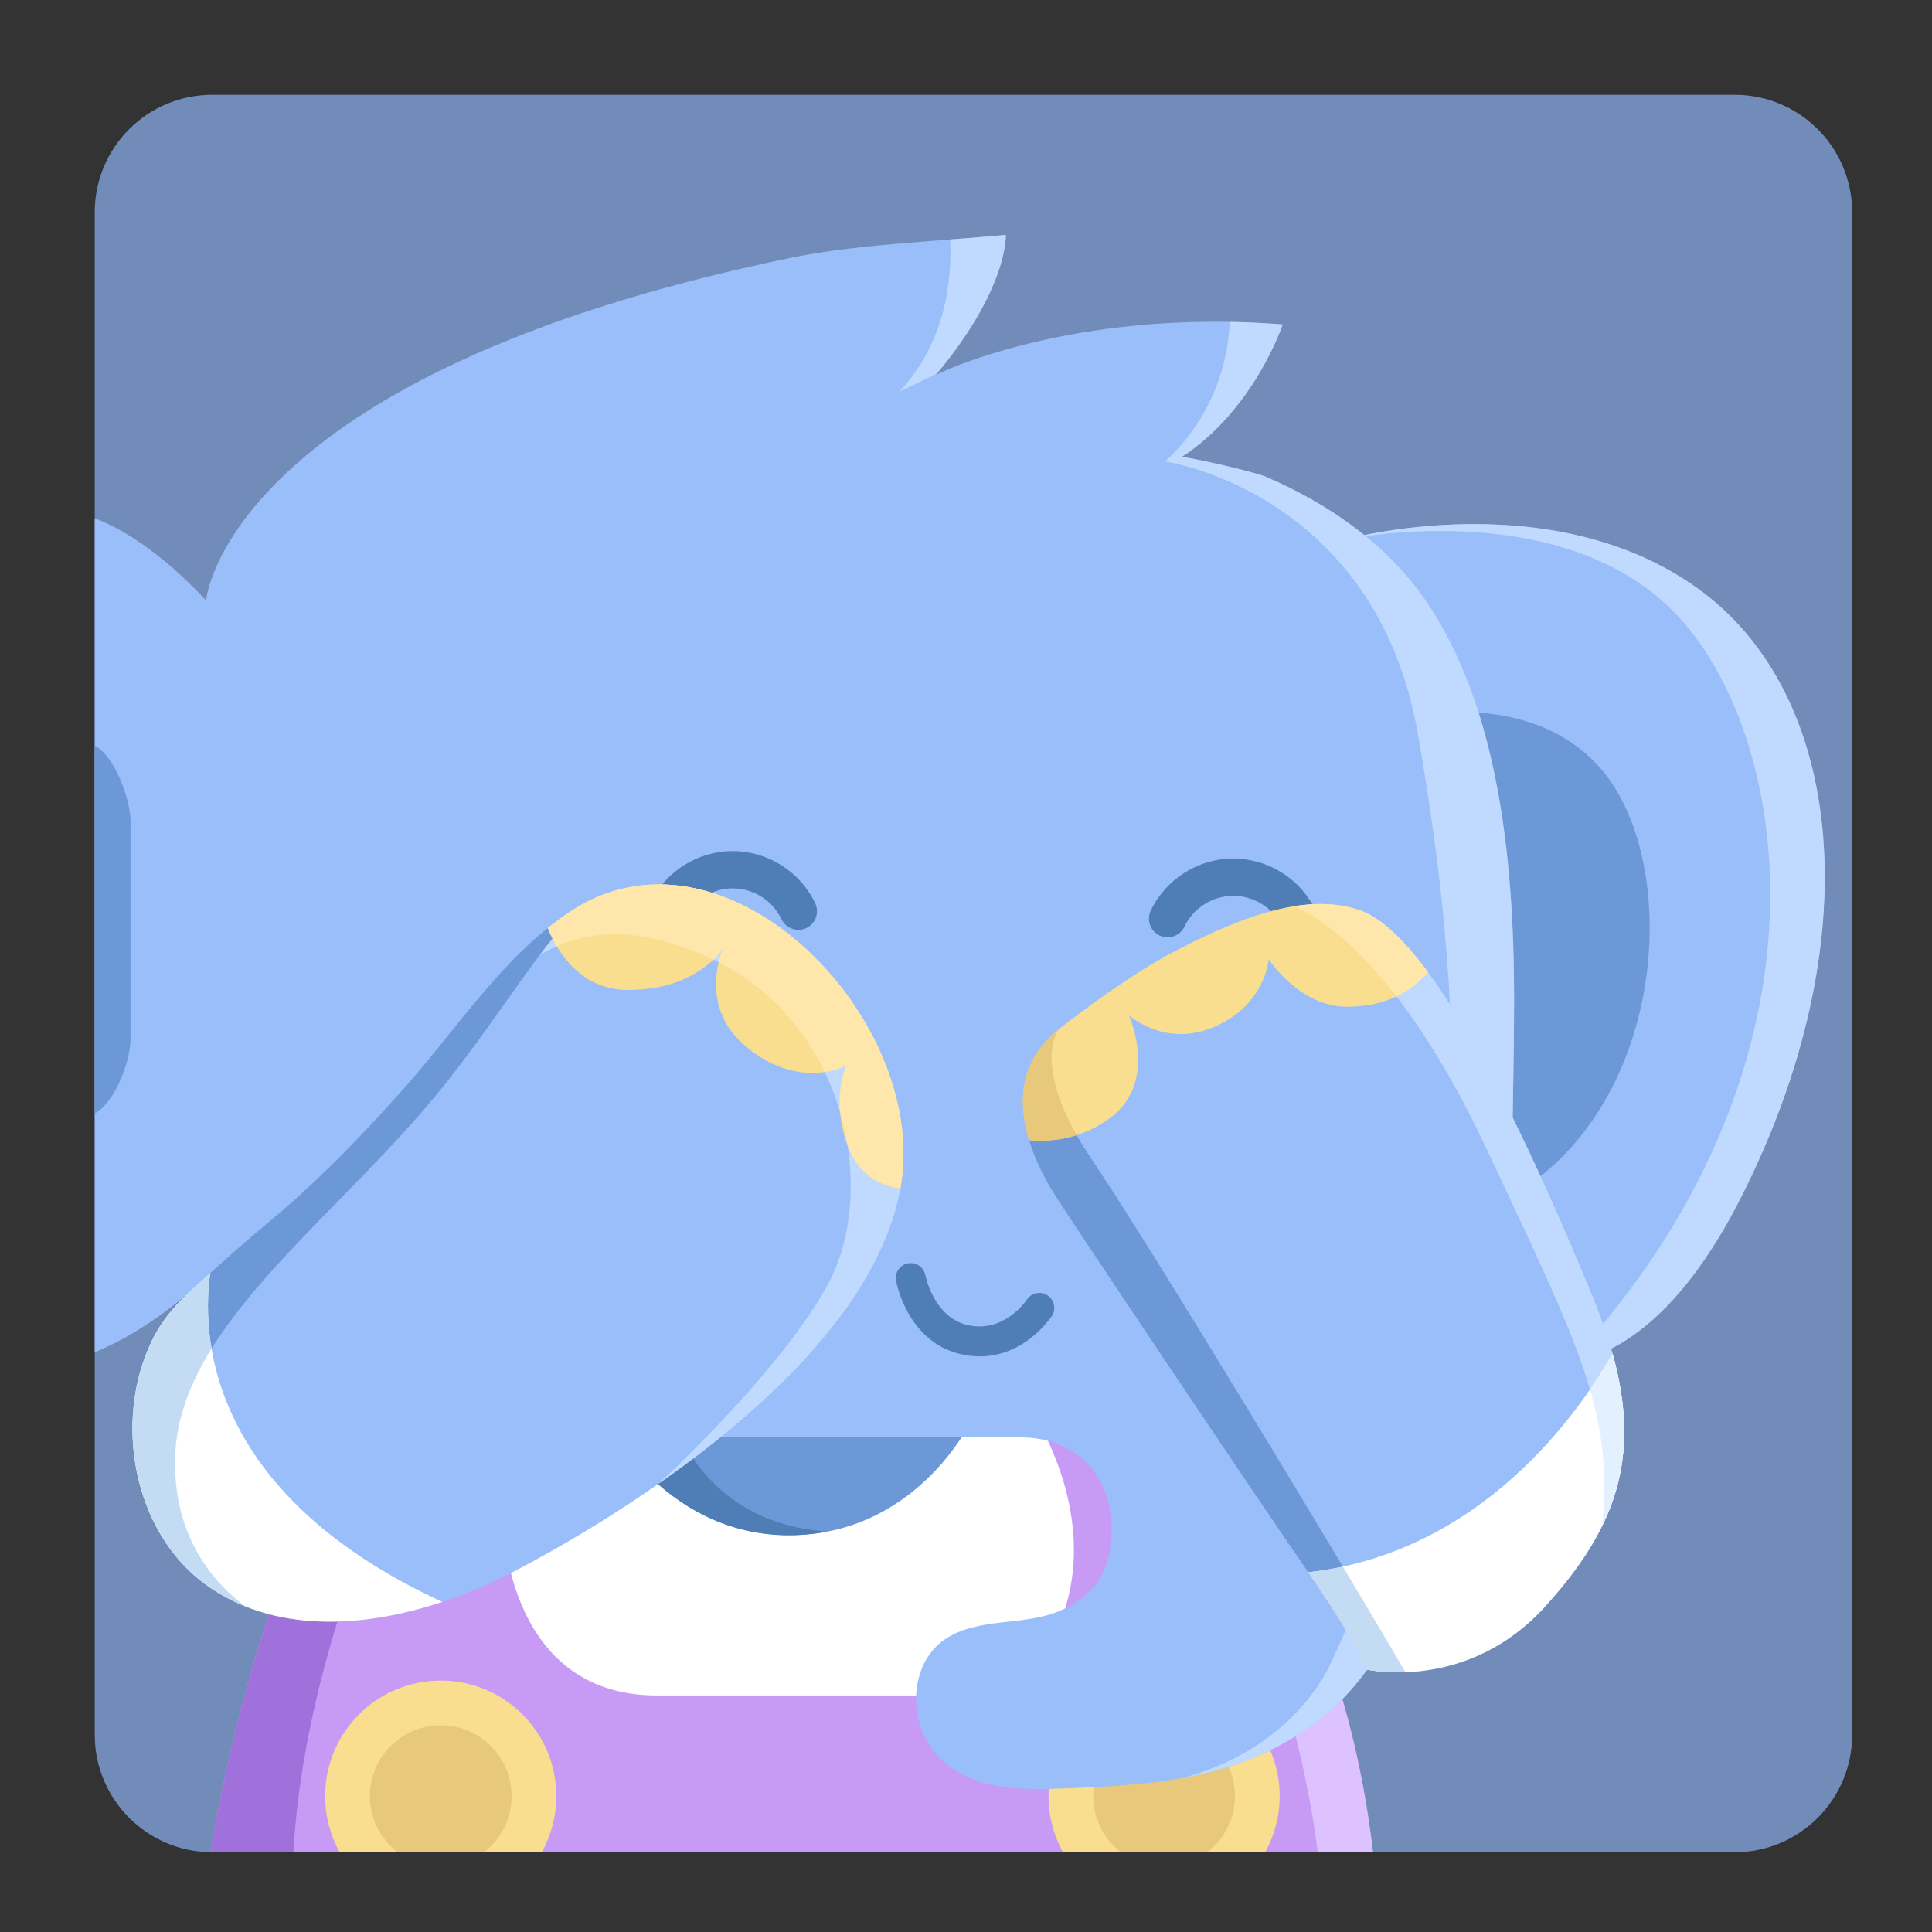 <?xml version="1.0" encoding="utf-8"?>
<!-- Generator: Adobe Illustrator 16.0.0, SVG Export Plug-In . SVG Version: 6.00 Build 0)  -->
<!DOCTYPE svg PUBLIC "-//W3C//DTD SVG 1.1//EN" "http://www.w3.org/Graphics/SVG/1.1/DTD/svg11.dtd">
<svg version="1.1" id="Layer_1" xmlns="http://www.w3.org/2000/svg" xmlns:xlink="http://www.w3.org/1999/xlink" x="0px" y="0px"
	 width="192px" height="192px" viewBox="0 0 192 192" enable-background="new 0 0 192 192" xml:space="preserve">
<rect x="0" y="0" width="192" height="192" fill="#333333" stroke="none"/>
<g>
	<g>
		<g>
			<path fill="#728CBA" d="M184.066,172.395c0,6.449-5.228,11.677-11.676,11.677H21.091c-6.448,0-11.676-5.228-11.676-11.677V21.096
				c0-6.449,5.228-11.676,11.676-11.676h151.299c6.448,0,11.676,5.227,11.676,11.676V172.395z"/>
		</g>
	</g>
	<g>
		<g>
			<path fill="#99BEF9" d="M133.581,53.643c0,0,20.38-5.743,35.108,4.816c14.729,10.561,17.138,35.201,4.354,60.49
				c-12.783,25.288-27.234,14.451-27.234,14.451L133.581,53.643z"/>
			<path fill="#C0DAFF" d="M166.929,61.424c11.2,12.292,16.224,44.727-11.062,74.069c5.025-0.898,11.277-4.876,17.176-16.544
				c12.784-25.289,10.375-49.929-4.354-60.49c-14.729-10.56-35.108-4.816-35.108-4.816S155.535,48.918,166.929,61.424z"/>
			<path fill="#6C98D8" d="M136.384,71.923l7.363,48.033c2.019,0.563,4.287,0.214,6.786-1.284
				c15.284-9.172,16.674-33.349,8.337-42.52C151.899,68.484,140.073,70.919,136.384,71.923z"/>
		</g>
		<path fill="#C79AF5" d="M32.683,145.892c-7.256,14.221-10.647,31.397-11.776,38.175c0.062,0.001,0.122,0.005,0.184,0.005h115.355
			c-4.121-35.395-26.214-59.179-50.123-60.961C61.592,121.266,41.947,127.733,32.683,145.892z"/>
		<path fill="#FFFFFF" d="M49.914,150.152c0,0-0.185,18.342,15.378,18.342h31.126c0,0,25.198-3.705,20.009-22.603
			C111.24,126.992,53.064,119.582,49.914,150.152z"/>
		<path fill="#C79AF5" d="M102.347,139.963c0,0,7.782,11.116,2.595,22.232s11.116-3.335,9.634-13.34
			C113.094,138.85,102.347,139.963,102.347,139.963z"/>
		<g>
			<path fill="#6C98D8" d="M60.475,141.444c0,0,5.929,11.487,18.527,11.116c12.599-0.37,17.786-11.857,17.786-11.857L60.475,141.444
				z"/>
			<path fill="#4F7EB7" d="M66.958,141.313l-6.483,0.132c0,0,5.929,11.487,18.527,11.116c1.142-0.033,2.222-0.159,3.243-0.358
				C72.14,151.541,68.245,144.606,66.958,141.313z"/>
		</g>
		<path fill="#A171DB" d="M32.174,146.908c-0.091,0.186-0.182,0.371-0.272,0.557c-0.042,0.089-0.085,0.177-0.127,0.265
			c-0.094,0.196-0.187,0.393-0.28,0.591c-0.032,0.066-0.064,0.135-0.096,0.203c-0.123,0.263-0.245,0.526-0.365,0.791
			c-0.024,0.054-0.049,0.108-0.074,0.163c-0.096,0.213-0.192,0.425-0.287,0.638c-0.039,0.088-0.078,0.175-0.116,0.263
			c-0.083,0.188-0.166,0.377-0.247,0.565c-0.037,0.085-0.074,0.17-0.11,0.255c-0.099,0.23-0.197,0.461-0.294,0.692
			c-0.016,0.037-0.032,0.075-0.048,0.113c-0.113,0.269-0.225,0.538-0.335,0.808c-0.03,0.073-0.06,0.147-0.09,0.221
			c-0.081,0.199-0.162,0.398-0.242,0.599c-0.035,0.087-0.07,0.176-0.105,0.264c-0.079,0.199-0.158,0.399-0.235,0.599
			c-0.029,0.073-0.058,0.146-0.086,0.22c-0.105,0.273-0.21,0.545-0.313,0.817c-0.009,0.021-0.017,0.043-0.024,0.063
			c-0.094,0.25-0.188,0.5-0.28,0.749c-0.03,0.081-0.06,0.161-0.089,0.242c-0.072,0.196-0.144,0.393-0.215,0.589
			c-0.03,0.085-0.062,0.169-0.092,0.254c-0.079,0.219-0.157,0.438-0.234,0.656c-0.018,0.052-0.037,0.104-0.055,0.156
			c-0.096,0.272-0.19,0.544-0.284,0.815c-0.019,0.057-0.039,0.114-0.058,0.171c-0.073,0.215-0.146,0.429-0.218,0.642
			c-0.028,0.083-0.056,0.166-0.083,0.249c-0.067,0.199-0.133,0.398-0.198,0.597c-0.024,0.073-0.048,0.146-0.072,0.22
			c-0.177,0.54-0.349,1.078-0.517,1.613c-0.021,0.067-0.042,0.135-0.063,0.202c-0.063,0.202-0.126,0.403-0.188,0.604
			c-0.024,0.079-0.048,0.156-0.072,0.234c-0.063,0.209-0.126,0.416-0.189,0.623c-0.017,0.058-0.035,0.115-0.052,0.173
			c-0.08,0.267-0.159,0.531-0.235,0.796c-0.009,0.028-0.017,0.057-0.025,0.085c-0.068,0.231-0.135,0.463-0.201,0.694
			c-0.021,0.072-0.042,0.144-0.062,0.216c-0.056,0.195-0.11,0.389-0.165,0.583c-0.02,0.07-0.04,0.14-0.059,0.209
			c-0.066,0.233-0.13,0.467-0.194,0.699c-0.005,0.021-0.011,0.042-0.017,0.063c-0.071,0.259-0.141,0.518-0.21,0.774
			c-0.014,0.051-0.027,0.102-0.041,0.152c-0.054,0.202-0.108,0.403-0.16,0.604c-0.019,0.069-0.037,0.137-0.055,0.206
			c-0.051,0.194-0.101,0.388-0.15,0.579c-0.015,0.057-0.029,0.113-0.044,0.17c-0.127,0.494-0.25,0.982-0.369,1.465
			c-0.015,0.058-0.029,0.115-0.043,0.173c-0.045,0.185-0.09,0.368-0.134,0.551c-0.016,0.063-0.031,0.127-0.046,0.189
			c-0.048,0.198-0.096,0.396-0.142,0.592c-0.008,0.035-0.018,0.07-0.025,0.105c-0.056,0.235-0.11,0.468-0.164,0.7
			c-0.008,0.034-0.016,0.067-0.023,0.103c-0.044,0.19-0.089,0.382-0.132,0.57c-0.014,0.062-0.028,0.124-0.042,0.186
			c-0.038,0.169-0.076,0.338-0.114,0.505c-0.012,0.053-0.024,0.107-0.036,0.161c-0.097,0.438-0.191,0.866-0.281,1.284
			c-0.011,0.051-0.021,0.101-0.032,0.151c-0.034,0.158-0.067,0.316-0.1,0.473c-0.013,0.058-0.024,0.116-0.037,0.176
			c-0.033,0.156-0.065,0.311-0.097,0.464c-0.009,0.046-0.019,0.094-0.029,0.139c-0.041,0.198-0.08,0.394-0.12,0.585
			c-0.004,0.022-0.008,0.043-0.012,0.064c-0.034,0.168-0.068,0.336-0.1,0.501c-0.011,0.054-0.021,0.106-0.032,0.161
			c-0.027,0.135-0.053,0.268-0.079,0.398c-0.01,0.055-0.021,0.109-0.031,0.164c-0.03,0.149-0.058,0.298-0.085,0.443
			c-0.005,0.027-0.011,0.055-0.016,0.081c-0.033,0.173-0.065,0.342-0.096,0.508c-0.008,0.046-0.017,0.091-0.025,0.136
			c-0.022,0.119-0.044,0.239-0.066,0.356c-0.01,0.056-0.021,0.111-0.03,0.167c-0.02,0.108-0.04,0.216-0.059,0.321
			c-0.009,0.051-0.018,0.101-0.027,0.151c-0.025,0.138-0.049,0.271-0.072,0.403c-0.006,0.033-0.012,0.064-0.018,0.097
			c-0.021,0.123-0.042,0.243-0.063,0.362c-0.009,0.051-0.017,0.101-0.025,0.149c-0.016,0.088-0.03,0.174-0.045,0.259
			c-0.009,0.053-0.018,0.105-0.026,0.158c-0.014,0.082-0.028,0.164-0.042,0.245c-0.007,0.045-0.015,0.091-0.023,0.135
			c-0.001,0.007-0.002,0.013-0.003,0.02c0.062,0.001,0.122,0.005,0.184,0.005h8.066c1.443-26.334,17.607-53.373,17.607-53.373
			c-0.063-0.03-0.126-0.06-0.189-0.091c-0.356,0.225-0.708,0.454-1.056,0.689c-0.022,0.016-0.044,0.03-0.066,0.045
			c-0.325,0.221-0.646,0.445-0.963,0.675c-0.023,0.017-0.047,0.033-0.07,0.05c-0.336,0.243-0.668,0.493-0.996,0.747
			c-0.007,0.006-0.016,0.012-0.023,0.018c-0.309,0.24-0.613,0.484-0.914,0.733c-0.039,0.032-0.078,0.064-0.116,0.096
			c-0.615,0.512-1.212,1.045-1.794,1.595c-0.047,0.046-0.094,0.091-0.142,0.136c-0.571,0.546-1.127,1.112-1.666,1.698
			c-0.05,0.055-0.101,0.11-0.151,0.166c-0.243,0.268-0.483,0.538-0.72,0.813c-0.023,0.027-0.048,0.056-0.072,0.083
			c-0.256,0.301-0.508,0.606-0.756,0.917c-0.049,0.061-0.097,0.122-0.146,0.185c-0.208,0.263-0.414,0.53-0.616,0.801
			c-0.045,0.059-0.09,0.117-0.134,0.177c-0.233,0.316-0.463,0.637-0.688,0.962c-0.042,0.061-0.083,0.123-0.125,0.185
			c-0.188,0.273-0.373,0.552-0.555,0.833c-0.052,0.079-0.104,0.16-0.156,0.241c-0.213,0.334-0.423,0.672-0.628,1.015
			c-0.028,0.047-0.055,0.096-0.083,0.142c-0.179,0.303-0.354,0.609-0.527,0.92c-0.052,0.093-0.105,0.188-0.157,0.282
			c-0.195,0.356-0.388,0.716-0.574,1.082c-0.131,0.258-0.262,0.517-0.391,0.776C32.253,146.748,32.213,146.829,32.174,146.908z"/>
		<path fill="#DEC2FF" d="M132.341,165.458c-0.001-0.002-0.002-0.005-0.004-0.008c-0.802-2.392-1.695-4.701-2.673-6.923
			c-0.002-0.005-0.004-0.01-0.006-0.015c-0.386-0.878-0.785-1.742-1.196-2.593c-0.01-0.02-0.021-0.038-0.029-0.059
			c-0.408-0.841-0.829-1.669-1.261-2.482c-0.013-0.024-0.025-0.048-0.038-0.071c-0.433-0.813-0.877-1.612-1.333-2.397
			c-0.011-0.017-0.021-0.033-0.03-0.05c-0.222-0.381-0.446-0.759-0.674-1.133c-0.009-0.015-0.017-0.028-0.025-0.043
			c-0.463-0.763-0.938-1.51-1.423-2.243c-0.022-0.035-0.046-0.071-0.07-0.106c-0.477-0.719-0.964-1.424-1.461-2.114
			c-0.032-0.046-0.063-0.091-0.096-0.135c-0.494-0.684-0.998-1.353-1.51-2.007c-0.035-0.046-0.072-0.093-0.107-0.139
			c-0.238-0.302-0.478-0.601-0.719-0.896c-0.02-0.024-0.038-0.048-0.059-0.072c-0.26-0.318-0.524-0.635-0.788-0.946
			c-0.035-0.039-0.068-0.078-0.102-0.118c-0.234-0.272-0.47-0.543-0.707-0.812c-0.041-0.047-0.083-0.095-0.125-0.142
			c-0.267-0.299-0.535-0.595-0.806-0.887c-0.021-0.023-0.043-0.047-0.063-0.069c-0.246-0.264-0.494-0.524-0.742-0.783
			c-0.056-0.057-0.11-0.114-0.166-0.172c-0.539-0.555-1.085-1.097-1.639-1.624c-0.063-0.06-0.127-0.12-0.191-0.18
			c-0.248-0.235-0.499-0.468-0.751-0.697c-0.029-0.026-0.058-0.054-0.087-0.08c-0.276-0.252-0.556-0.498-0.835-0.742
			c-0.067-0.058-0.135-0.115-0.202-0.173c-0.23-0.201-0.463-0.397-0.697-0.593c-0.06-0.05-0.118-0.101-0.179-0.15
			c-0.279-0.23-0.561-0.459-0.844-0.684c-0.063-0.05-0.125-0.099-0.189-0.148c-0.23-0.182-0.463-0.361-0.695-0.538
			c-0.076-0.058-0.153-0.116-0.229-0.174c-0.047-0.037-0.096-0.07-0.143-0.106c-0.02,0.01-0.039,0.018-0.059,0.027
			c0,0,17.858,22.407,21.564,51.891h5.494C135.674,177.436,134.27,171.209,132.341,165.458z"/>
		<path fill="#F9DE90" d="M115.688,167.013c-6.345,0-11.487,5.144-11.487,11.487c0,2.021,0.524,3.921,1.441,5.571h20.092
			c0.916-1.65,1.44-3.55,1.44-5.571C127.174,172.156,122.031,167.013,115.688,167.013z M43.8,167.013
			c-6.344,0-11.487,5.144-11.487,11.487c0,2.021,0.524,3.921,1.441,5.571h20.091c0.917-1.65,1.441-3.55,1.441-5.571
			C55.287,172.156,50.144,167.013,43.8,167.013z"/>
		<path fill="#E8C97C" d="M115.688,171.459c-3.889,0-7.04,3.152-7.04,7.041c0,2.268,1.072,4.283,2.737,5.571h8.604
			c1.665-1.288,2.738-3.304,2.738-5.571C122.728,174.611,119.576,171.459,115.688,171.459z M43.8,171.459
			c-3.888,0-7.04,3.152-7.04,7.041c0,2.268,1.073,4.283,2.738,5.571h8.604c1.665-1.288,2.738-3.304,2.738-5.571
			C50.84,174.611,47.688,171.459,43.8,171.459z"/>
		<g>
			<path fill="#99BEF9" d="M125.837,47.4c-1.208-0.52-6.938-1.806-8.374-2.002c7.226-4.724,10.005-13.154,10.005-13.154
				c-21.121-1.667-34.46,5.002-34.46,5.002c7.226-8.615,6.947-13.896,6.947-13.896c-7.9,0.71-15.05,0.965-21.434,2.287
				c-56.1,11.608-58.045,34.026-58.045,34.026c-4.778-5.108-8.678-7.253-11.06-8.152v82.87c5.415-2.177,9.949-6.448,9.949-6.448
				c0.833,13.617,14.173,14.915,14.173,14.915s61.231,0,67.9,0c5.176,0,8.751,3.4,8.993,8.433c0.192,3.997-0.984,6.964-4.969,8.745
				c-3.623,1.621-8.257,0.634-11.571,2.899c-3.731,2.551-3.683,8.665-0.539,11.757c3.486,3.428,8.293,3.219,13.305,3.017
				c9.695-0.392,16.483-1.317,23.358-5.962c5.081-3.433,8.617-9.484,10.913-14.961c2.67-6.371,4.928-12.53,6.563-19.25
				c2.824-11.602,2.829-23.869,2.964-35.75c0.154-13.579-0.885-30.562-8.752-42.066C137.861,54.092,132.032,50.064,125.837,47.4z"/>
			<path fill="#C0DAFF" d="M99.955,23.351c-0.482,0.043-0.962,0.085-1.438,0.125c-0.212,0.018-0.422,0.035-0.634,0.052
				c-0.262,0.022-0.523,0.044-0.785,0.065c-0.286,0.023-0.569,0.045-0.853,0.068c-0.178,0.014-0.356,0.028-0.534,0.042
				c-0.422,0.033-0.843,0.065-1.261,0.098c-0.007,0-0.014,0.001-0.021,0.001c0.188,4.055-0.463,10.202-5.035,15.111
				c0,0,1.519-0.702,3.723-1.8c6.981-8.38,6.845-13.57,6.837-13.757C99.955,23.354,99.955,23.351,99.955,23.351z M141.703,59.71
				c-3.842-5.619-9.671-9.646-15.866-12.31c-1.208-0.52-6.938-1.806-8.374-2.002c7.226-4.724,10.005-13.154,10.005-13.154
				c-0.413-0.033-0.821-0.061-1.229-0.087c-0.096-0.006-0.191-0.012-0.287-0.018c-0.358-0.022-0.716-0.042-1.069-0.059
				c-0.043-0.002-0.087-0.005-0.13-0.006c-0.862-0.041-1.71-0.068-2.544-0.083c-0.001,0-0.002,0-0.003,0
				c-0.098,2.717-0.967,8.846-6.41,13.871c0,0,20.898,2.996,25.104,27.049c3.983,22.787,7.688,57.433-8.43,91.892
				c0,0-3.057,8.338-14.173,11.672c-0.183,0.056-0.355,0.112-0.521,0.173c0,0,0,0,0.001,0c1.092-0.204,2.151-0.444,3.188-0.731
				c0.037-0.011,0.074-0.021,0.109-0.03c0.214-0.061,0.427-0.123,0.639-0.187c0.052-0.016,0.104-0.031,0.155-0.047
				c0.198-0.062,0.396-0.124,0.591-0.189c0.057-0.019,0.112-0.036,0.169-0.056c0.197-0.065,0.394-0.135,0.59-0.205
				c0.05-0.018,0.101-0.036,0.149-0.054c0.22-0.079,0.437-0.161,0.653-0.246c0.025-0.01,0.051-0.02,0.075-0.029
				c0.489-0.193,0.976-0.398,1.458-0.62c0.053-0.024,0.104-0.049,0.155-0.072c0.183-0.085,0.365-0.171,0.547-0.26
				c0.076-0.038,0.152-0.077,0.229-0.114c0.157-0.079,0.314-0.158,0.472-0.24c0.085-0.045,0.171-0.092,0.257-0.137
				c0.147-0.079,0.297-0.16,0.444-0.243c0.088-0.049,0.178-0.099,0.266-0.148c0.147-0.084,0.296-0.17,0.443-0.258
				c0.086-0.051,0.172-0.102,0.258-0.153c0.158-0.096,0.317-0.195,0.476-0.295c0.073-0.046,0.147-0.091,0.221-0.139
				c0.23-0.147,0.463-0.299,0.694-0.455c5.081-3.433,8.617-9.484,10.913-14.961c2.67-6.371,4.928-12.53,6.563-19.25
				c2.824-11.602,2.829-23.869,2.964-35.75C150.609,88.197,149.57,71.215,141.703,59.71z"/>
			<path fill="#6C98D8" d="M9.416,110.642c2.033-1.058,3.558-5.243,3.558-7.405V81.675c0-2.163-1.525-6.488-3.558-7.582V110.642z"/>
			<g>
				<path fill="#4F7EB7" d="M72.814,84.582c-3.481,0-6.7,2.032-8.198,5.177c-0.44,0.923-0.048,2.029,0.875,2.469
					c0.924,0.44,2.029,0.048,2.47-0.875c0.887-1.862,2.792-3.065,4.853-3.065s3.965,1.203,4.853,3.065
					c0.318,0.667,0.981,1.057,1.674,1.057c0.267,0,0.539-0.059,0.796-0.181c0.924-0.44,1.316-1.546,0.875-2.469
					C79.513,86.613,76.295,84.582,72.814,84.582z"/>
				<path fill="#4F7EB7" d="M130.756,90.499c-1.498-3.145-4.717-5.176-8.198-5.176s-6.699,2.031-8.197,5.176
					c-0.44,0.924-0.049,2.03,0.875,2.47c0.923,0.439,2.029,0.048,2.47-0.876c0.887-1.862,2.792-3.065,4.853-3.065
					s3.966,1.203,4.854,3.065c0.317,0.667,0.982,1.056,1.675,1.056c0.266,0,0.538-0.058,0.796-0.181
					C130.805,92.529,131.196,91.423,130.756,90.499z"/>
				<path fill="#4F7EB7" d="M104.1,128.73c-0.687-0.446-1.604-0.253-2.052,0.433c-0.021,0.033-2.252,3.381-5.922,2.517
					c-3.328-0.783-4.147-4.869-4.161-4.94c-0.148-0.802-0.917-1.336-1.721-1.189c-0.806,0.146-1.341,0.916-1.196,1.722
					c0.045,0.247,1.152,6.059,6.399,7.293c0.677,0.159,1.32,0.229,1.928,0.229c4.48,0,7.036-3.827,7.156-4.012
					C104.979,130.096,104.785,129.178,104.1,128.73z"/>
			</g>
		</g>
		<g>
			<path fill="#6C98D8" d="M44.375,107.556c5.631-7.113,9.365-13.671,13.731-17.824c-0.583,0.307-1.16,0.653-1.73,1.043
				c-6.499,4.445-10.82,11.268-15.939,17.066c-4.369,4.948-8.958,9.684-14.054,13.892c-2.039,1.684-4.128,3.577-6.028,5.268
				c-2.091,1.861-3.953,3.554-5.264,6.259c-3.858,7.961-1.835,18.988,5.333,24.197c1.238,0.901,2.551,1.616,3.917,2.169
				c-3.187-2.403-7.265-7.072-6.922-15.109C17.975,131.454,33.815,120.895,44.375,107.556z"/>
			<path fill="#99BEF9" d="M20.355,127c-2.091,1.861-3.953,3.554-5.264,6.259c-3.858,7.961-1.835,18.988,5.333,24.197
				c8.892,6.463,21.598,3.438,30.621-1.269c12.784-6.67,36.034-21.769,38.535-38.721c2.456-16.645-17.785-37.239-33.204-26.692
				c-6.499,4.445-10.82,11.268-15.939,17.066c-4.369,4.948-8.958,9.684-14.054,13.892C24.345,123.416,22.255,125.31,20.355,127z"/>
			<path fill="#C0DAFF" d="M65.443,147.456c11.096-7.749,22.434-18.438,24.137-29.989c2.456-16.645-17.785-37.239-33.204-26.692
				c-3.97,2.715-7.127,6.319-10.149,10.032c5.38-4.25,10.484-11.701,23.993-5.757c13.895,6.114,17.23,23.343,11.95,32.792
				C77.931,135.428,68.856,144.266,65.443,147.456z"/>
			<path fill="#6C98D8" d="M44.375,107.556c5.631-7.113,9.365-13.671,13.731-17.824c-0.583,0.307-1.16,0.653-1.73,1.043
				c-6.499,4.445-10.82,11.268-15.939,17.066c-4.369,4.948-8.958,9.684-14.054,13.892c-2.039,1.684-4.128,3.577-6.028,5.268
				c-2.091,1.861-3.953,3.554-5.264,6.259c-3.858,7.961-1.835,18.988,5.333,24.197c1.238,0.901,2.551,1.616,3.917,2.169
				c-3.187-2.403-7.265-7.072-6.922-15.109C17.975,131.454,33.815,120.895,44.375,107.556z"/>
			<path fill="#F9DE90" d="M56.376,90.775c-0.67,0.458-1.315,0.942-1.942,1.447c0.966,2.383,3.247,6.162,8.004,6.162
				c6.948,0,9.449-4.168,9.449-4.168s-2.779,5.836,2.501,10.004c5.28,4.169,9.726,1.668,9.726,1.668s-1.667,3.612,0.278,8.337
				c1.172,2.846,3.452,3.674,5.081,3.883c0.039-0.213,0.076-0.427,0.107-0.641C92.036,100.822,71.795,80.228,56.376,90.775z"/>
			<path fill="#FFE7AB" d="M56.376,90.775c-0.311,0.212-0.614,0.431-0.915,0.654c-0.06,0.045-0.12,0.09-0.18,0.135
				c-0.266,0.201-0.53,0.405-0.79,0.613c-0.02,0.015-0.039,0.03-0.058,0.046c0.223,0.551,0.519,1.177,0.897,1.813
				c3.614-1.592,8.229-1.917,14.888,1.012c0.233,0.103,0.462,0.209,0.689,0.317c0.679-0.652,0.979-1.151,0.979-1.151
				s-0.256,0.539-0.465,1.405c4.928,2.506,8.407,6.469,10.539,10.92c1.341-0.198,2.153-0.653,2.153-0.653s-0.861,1.865-0.624,4.669
				c0.308,1.06,0.549,2.132,0.721,3.202c0.057,0.154,0.116,0.31,0.181,0.466c1.172,2.846,3.452,3.674,5.081,3.883
				c0.039-0.213,0.076-0.427,0.107-0.641C92.036,100.822,71.795,80.228,56.376,90.775z"/>
			<path fill="#FFFFFF" d="M43.961,159.195c-23.841-10.994-23.878-27.075-23.067-32.676c-0.181,0.16-0.362,0.321-0.539,0.48
				c-2.091,1.861-3.953,3.554-5.264,6.259c-3.858,7.961-1.835,18.988,5.333,24.197C27.167,162.356,36.102,161.802,43.961,159.195z"
				/>
			<path fill="#C3DCF4" d="M21.167,157.966c0.145,0.095,0.291,0.187,0.437,0.277c0.056,0.034,0.111,0.069,0.167,0.103
				c0.193,0.115,0.387,0.228,0.583,0.336c0.039,0.021,0.079,0.042,0.118,0.063c0.161,0.086,0.321,0.17,0.483,0.252
				c0.07,0.035,0.141,0.069,0.21,0.104c0.144,0.07,0.288,0.138,0.434,0.204c0.063,0.028,0.125,0.058,0.188,0.085
				c0.183,0.082,0.367,0.159,0.552,0.234c-3.187-2.404-7.261-7.073-6.919-15.107c0.155-3.654,1.507-7.111,3.605-10.49
				c-0.541-3.171-0.375-5.815-0.13-7.506c-0.181,0.16-0.362,0.321-0.539,0.48c-2.091,1.861-3.953,3.554-5.264,6.259
				c-3.858,7.961-1.835,18.988,5.333,24.197c0.189,0.138,0.38,0.269,0.572,0.397C21.053,157.892,21.11,157.93,21.167,157.966z"/>
		</g>
		<g>
			<path fill="#99BEF9" d="M115.796,95.049c0,0-4.169,2.223-10.56,7.225c-6.393,5.003-2.78,12.783-0.279,16.674
				c2.502,3.892,19.454,29.18,25.012,37.239c5.558,8.059,5.835,9.726,5.835,9.726s10.005,2.316,17.786-6.299
				c7.921-8.77,10.421-16.828,4.725-30.661c-5.835-14.173-15.535-35.682-23.066-38.442C129.69,88.473,122.466,91.437,115.796,95.049
				z"/>
			<path fill="#C0DAFF" d="M147.754,114.225c8.924,19.021,12.688,26.137,11.46,37.442c3.059-6.229,3.073-13.067-0.899-22.714
				c-5.835-14.173-15.535-35.682-23.066-38.442c-2.025-0.743-4.272-0.819-6.635-0.444C131.18,91.134,139.093,95.761,147.754,114.225
				z"/>
			<path fill="#6C98D8" d="M104.957,118.948c2.502,3.892,19.454,29.18,25.012,37.239c5.558,8.059,5.835,9.726,5.835,9.726
				s1.536,0.355,3.872,0.271c-6.151-10.536-25.146-42.039-31.105-50.848c-6.392-9.449-3.334-13.062-3.334-13.062
				C98.844,107.277,102.456,115.058,104.957,118.948z"/>
			<path fill="#FFFFFF" d="M160.252,134.516c-3.293,5.793-12.943,19.77-30.238,21.737c5.514,8.002,5.79,9.66,5.79,9.66
				s10.005,2.316,17.786-6.299C160.386,152.091,163.19,145.089,160.252,134.516z"/>
			<path fill="#F9DE90" d="M141.91,96.611c-2.302-3.111-4.565-5.333-6.662-6.101c-5.558-2.038-12.782,0.926-19.452,4.539
				c0,0-4.169,2.223-10.56,7.225c-4.002,3.132-4.083,7.353-2.97,11.027c2.004,0.191,5.034-0.014,7.972-2.134
				c5.002-3.612,1.944-10.283,1.944-10.283s3.613,3.335,8.615,1.111c5.003-2.223,5.28-6.669,5.28-6.669s3.057,4.725,7.781,4.725
				C137.654,100.052,140.193,98.617,141.91,96.611z"/>
			<path fill="#E3F0FF" d="M161.407,142.018c-0.001-0.097-0.002-0.192-0.005-0.289c-0.005-0.188-0.012-0.381-0.021-0.572
				c-0.003-0.071-0.005-0.142-0.01-0.214c-0.015-0.264-0.033-0.529-0.058-0.798c-0.005-0.059-0.013-0.118-0.018-0.178
				c-0.021-0.212-0.043-0.426-0.069-0.642c-0.012-0.091-0.023-0.183-0.034-0.272c-0.025-0.192-0.053-0.384-0.082-0.577
				c-0.014-0.094-0.028-0.187-0.044-0.281c-0.034-0.208-0.069-0.418-0.108-0.629c-0.015-0.075-0.027-0.15-0.041-0.227
				c-0.111-0.58-0.241-1.17-0.39-1.772c-0.02-0.078-0.04-0.157-0.06-0.234c-0.057-0.227-0.117-0.454-0.181-0.684
				c-0.012-0.043-0.024-0.087-0.036-0.13c-0.562,0.987-1.309,2.213-2.246,3.576c1.339,4.604,1.738,8.696,1.209,13.567
				c0.041-0.082,0.081-0.165,0.12-0.247c0.051-0.107,0.104-0.215,0.153-0.322c0.092-0.201,0.181-0.404,0.267-0.607
				c0.043-0.103,0.083-0.205,0.125-0.308c0.05-0.12,0.098-0.24,0.144-0.361c0.042-0.108,0.082-0.217,0.122-0.325
				c0.043-0.117,0.085-0.234,0.126-0.354c0.037-0.107,0.074-0.217,0.111-0.325c0.04-0.124,0.079-0.249,0.117-0.375
				c0.032-0.102,0.063-0.205,0.095-0.308c0.051-0.177,0.1-0.355,0.146-0.534c0.029-0.114,0.058-0.229,0.086-0.345
				c0.038-0.157,0.075-0.315,0.11-0.474c0.021-0.101,0.042-0.201,0.062-0.303c0.028-0.137,0.055-0.275,0.08-0.412
				c0.019-0.104,0.036-0.209,0.053-0.313c0.024-0.143,0.045-0.285,0.065-0.428c0.015-0.1,0.029-0.198,0.042-0.298
				c0.023-0.177,0.042-0.354,0.061-0.534c0.007-0.064,0.015-0.131,0.021-0.197c0.021-0.238,0.039-0.479,0.053-0.724
				c0.006-0.087,0.008-0.175,0.012-0.262c0.009-0.166,0.015-0.332,0.018-0.5c0.004-0.099,0.005-0.198,0.006-0.297
				C161.409,142.347,161.409,142.183,161.407,142.018z"/>
			<path fill="#C3DCF4" d="M135.825,165.919c0.012,0.002,0.027,0.005,0.048,0.011c0.002,0,0.003,0,0.006,0
				c0.02,0.004,0.045,0.009,0.072,0.015c0.005,0.001,0.01,0.002,0.016,0.003c0.031,0.006,0.068,0.013,0.107,0.02
				c0.006,0.001,0.012,0.002,0.018,0.003c0.04,0.008,0.084,0.015,0.132,0.022c0.004,0.001,0.007,0.001,0.012,0.002
				c0.05,0.009,0.105,0.017,0.164,0.025c0.011,0.002,0.021,0.003,0.03,0.004c0.122,0.02,0.261,0.037,0.415,0.055
				c0.012,0.002,0.024,0.003,0.037,0.004c0.079,0.01,0.161,0.02,0.247,0.027c0.003,0,0.006,0,0.009,0
				c0.083,0.009,0.17,0.017,0.261,0.024c0.015,0.001,0.028,0.002,0.043,0.003c0.093,0.008,0.189,0.015,0.29,0.021
				c0.012,0.001,0.023,0.002,0.033,0.002c0.097,0.006,0.196,0.012,0.298,0.017c0.011,0,0.021,0.001,0.033,0.001
				c0.106,0.005,0.218,0.009,0.331,0.012c0.019,0.001,0.039,0.001,0.058,0.002c0.114,0.002,0.23,0.004,0.351,0.005
				c0.002,0,0.003,0,0.005,0c0.12,0.001,0.245,0,0.371-0.002c0.023,0,0.047,0,0.07-0.001c0.128-0.002,0.258-0.005,0.392-0.01
				c0.001,0,0.002,0,0.003,0c-1.464-2.508-3.655-6.204-6.226-10.497c-1.11,0.24-2.256,0.432-3.437,0.566
				c5.514,8.002,5.79,9.66,5.79,9.66s0.008,0.003,0.014,0.004C135.82,165.918,135.822,165.918,135.825,165.919z"/>
			<path fill="#FFE7AB" d="M134.637,90.31c-0.118-0.035-0.236-0.067-0.356-0.098c-0.046-0.012-0.093-0.025-0.14-0.037
				c-0.156-0.038-0.312-0.073-0.47-0.104c-0.045-0.009-0.091-0.016-0.137-0.025c-0.115-0.021-0.231-0.041-0.349-0.059
				c-0.067-0.01-0.134-0.02-0.201-0.029c-0.102-0.014-0.203-0.026-0.305-0.037c-0.067-0.007-0.134-0.016-0.202-0.022
				c-0.146-0.013-0.292-0.024-0.44-0.033c-0.088-0.004-0.177-0.008-0.266-0.011c-0.074-0.003-0.148-0.005-0.224-0.007
				c-0.098-0.002-0.195-0.004-0.294-0.004c-0.056,0-0.112,0.001-0.169,0.002c-0.221,0.003-0.444,0.01-0.67,0.022
				c-0.021,0.001-0.042,0.002-0.063,0.003c-0.125,0.007-0.25,0.017-0.376,0.027c-0.033,0.002-0.066,0.006-0.101,0.009
				c-0.416,0.037-0.837,0.089-1.263,0.157l0,0c1.629,0.677,5.409,2.79,10.169,8.958c1.268-0.604,2.295-1.441,3.128-2.413
				c-0.14-0.188-0.278-0.372-0.416-0.553c-0.016-0.02-0.03-0.039-0.047-0.059c-0.122-0.16-0.245-0.317-0.367-0.472
				c-0.024-0.031-0.049-0.061-0.073-0.091c-0.114-0.144-0.229-0.285-0.344-0.424c-0.027-0.034-0.055-0.067-0.083-0.1
				c-0.11-0.135-0.223-0.267-0.334-0.396c-0.028-0.032-0.057-0.065-0.085-0.098c-0.113-0.131-0.228-0.259-0.341-0.385
				c-0.024-0.027-0.048-0.055-0.073-0.081c-0.126-0.14-0.252-0.275-0.378-0.408c-0.01-0.01-0.021-0.022-0.031-0.033
				c-0.278-0.292-0.556-0.567-0.832-0.824c-0.011-0.011-0.022-0.021-0.034-0.033c-0.12-0.111-0.241-0.22-0.36-0.325
				c-0.037-0.032-0.072-0.062-0.108-0.092c-0.097-0.083-0.191-0.163-0.287-0.241c-0.044-0.037-0.089-0.071-0.135-0.106
				c-0.086-0.069-0.172-0.136-0.258-0.2c-0.049-0.037-0.098-0.073-0.146-0.108c-0.082-0.059-0.162-0.117-0.244-0.173
				c-0.051-0.035-0.101-0.069-0.151-0.102c-0.081-0.053-0.159-0.103-0.239-0.152c-0.05-0.031-0.101-0.063-0.15-0.092
				c-0.081-0.047-0.162-0.092-0.241-0.136c-0.049-0.026-0.097-0.053-0.145-0.079c-0.086-0.044-0.173-0.085-0.259-0.126
				c-0.04-0.019-0.081-0.04-0.122-0.058c-0.126-0.056-0.252-0.107-0.377-0.153c-0.155-0.057-0.312-0.109-0.47-0.158
				C134.731,90.338,134.685,90.324,134.637,90.31z"/>
			<path fill="#E8C97C" d="M104.902,102.546c-0.033,0.028-0.065,0.058-0.1,0.086c-0.073,0.065-0.146,0.129-0.218,0.194
				c-0.036,0.032-0.07,0.064-0.104,0.098c-0.07,0.065-0.139,0.132-0.206,0.198c-0.029,0.029-0.06,0.059-0.088,0.088
				c-0.094,0.094-0.185,0.189-0.272,0.286c-0.002,0.003-0.005,0.005-0.007,0.007c-0.085,0.095-0.167,0.19-0.246,0.286
				c-0.026,0.03-0.051,0.061-0.075,0.092c-0.056,0.069-0.111,0.139-0.165,0.209c-0.026,0.033-0.052,0.067-0.077,0.102
				c-0.053,0.071-0.104,0.144-0.154,0.215c-0.021,0.03-0.042,0.06-0.063,0.089c-0.068,0.102-0.135,0.204-0.198,0.307
				c-0.002,0.003-0.004,0.006-0.006,0.009c-0.061,0.1-0.12,0.199-0.175,0.299c-0.019,0.032-0.035,0.063-0.053,0.096
				c-0.04,0.073-0.079,0.147-0.116,0.222c-0.019,0.034-0.036,0.07-0.053,0.104c-0.037,0.077-0.072,0.152-0.107,0.229
				c-0.014,0.029-0.028,0.06-0.04,0.091c-0.047,0.105-0.092,0.213-0.133,0.318c-0.002,0.005-0.004,0.011-0.006,0.016
				c-0.04,0.102-0.075,0.203-0.111,0.307c-0.011,0.031-0.021,0.063-0.031,0.096c-0.025,0.078-0.051,0.154-0.072,0.232
				c-0.011,0.034-0.021,0.07-0.03,0.105c-0.023,0.08-0.045,0.16-0.065,0.24c-0.008,0.029-0.015,0.059-0.022,0.088
				c-0.025,0.109-0.051,0.22-0.072,0.329c-0.002,0.006-0.002,0.011-0.004,0.017c-0.02,0.104-0.039,0.208-0.056,0.313
				c-0.005,0.032-0.01,0.063-0.015,0.096c-0.012,0.08-0.023,0.16-0.032,0.239c-0.004,0.035-0.009,0.07-0.013,0.105
				c-0.01,0.082-0.018,0.166-0.025,0.249c-0.002,0.028-0.004,0.056-0.007,0.084c-0.009,0.112-0.016,0.225-0.021,0.336
				c0,0.006,0,0.011-0.001,0.018c-0.004,0.104-0.007,0.21-0.007,0.314c-0.001,0.031,0,0.063,0,0.095
				c-0.001,0.081,0,0.163,0.002,0.244c0,0.034,0.001,0.068,0.002,0.102c0.002,0.086,0.006,0.172,0.011,0.258
				c0.002,0.025,0.002,0.051,0.004,0.077c0.006,0.113,0.015,0.225,0.025,0.338c0,0.005,0.001,0.009,0.002,0.013
				c0.009,0.107,0.021,0.213,0.033,0.319c0.003,0.03,0.007,0.06,0.011,0.089c0.011,0.083,0.021,0.166,0.033,0.248
				c0.005,0.032,0.01,0.064,0.015,0.096c0.013,0.088,0.027,0.176,0.042,0.263c0.005,0.022,0.009,0.046,0.013,0.068
				c0.02,0.112,0.04,0.225,0.063,0.337c0.002,0.004,0.002,0.009,0.003,0.013c0.021,0.104,0.045,0.21,0.068,0.313
				c0.006,0.028,0.013,0.056,0.019,0.084c0.02,0.083,0.04,0.166,0.061,0.249c0.009,0.029,0.015,0.059,0.023,0.088
				c0.023,0.089,0.046,0.177,0.07,0.265c0.005,0.021,0.011,0.039,0.016,0.058c0.031,0.111,0.063,0.222,0.097,0.332c0,0,0,0,0,0.001
				c1.264,0.12,2.935,0.083,4.733-0.492c-4.271-7.573-1.764-10.535-1.764-10.535C105.121,102.364,105.011,102.455,104.902,102.546z"
				/>
		</g>
	</g>
</g>
</svg>
